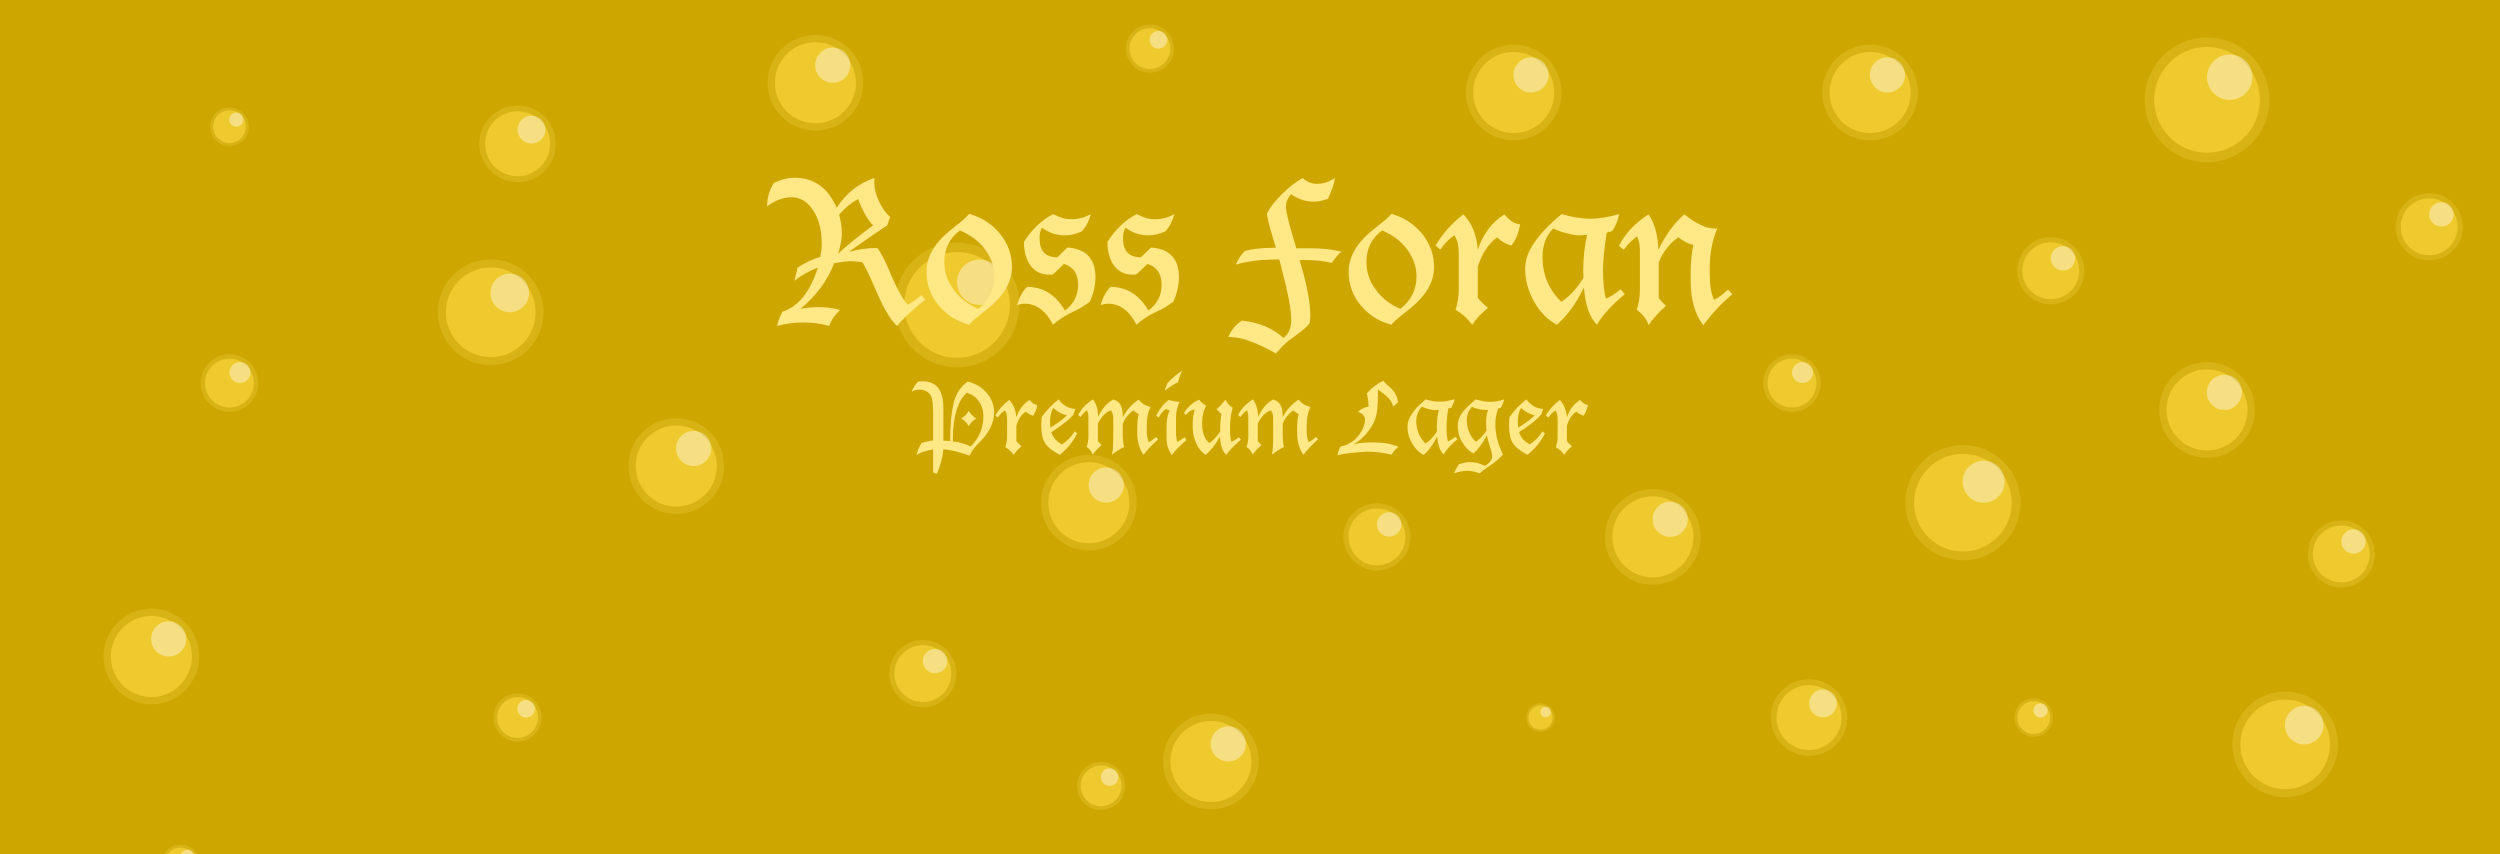 <svg version="1.1" id="Beer_1_" xmlns="http://www.w3.org/2000/svg" xmlns:xlink="http://www.w3.org/1999/xlink" x="0px" y="0px"
	 viewBox="0 0 1024 350" enable-background="new 0 0 1024 350" xml:space="preserve">
    <title>Ross Foran, Beer Header</title>
    <desc>A header showing my name and favourite food, Beer</desc>
<rect id="beer" fill="#CEA600" width="1024" height="350"/>
<g id="allBubbles">
	<g class="smallBubble" id="smallBubble">
		<g id="bubble_25_">
			<circle fill="#EFCA2E" stroke="#D8B316" stroke-width="2.1" stroke-miterlimit="10" cx="959" cy="226.9" r="12.7"/>
			<circle opacity="0.4" fill="#FFFFFF" cx="964" cy="221.8" r="5"/>
		</g>
		<g id="bubble_26_">
			<circle fill="#EFCA2E" stroke="#D8B316" stroke-width="2.1" stroke-miterlimit="10" cx="995" cy="92.9" r="12.7"/>
			<circle opacity="0.4" fill="#FFFFFF" cx="1000" cy="87.8" r="5"/>
		</g>
		<g id="bubble_21_">
			<circle fill="#EFCA2E" stroke="#D8B316" stroke-width="2.1" stroke-miterlimit="10" cx="840" cy="110.9" r="12.7"/>
			<circle opacity="0.4" fill="#FFFFFF" cx="845" cy="105.8" r="5"/>
		</g>
		<g id="bubble_18_">
			<circle fill="#EFCA2E" stroke="#D8B316" stroke-width="1.5" stroke-miterlimit="10" cx="471" cy="19.9" r="9.1"/>
			<circle opacity="0.4" fill="#FFFFFF" cx="474.5" cy="16.3" r="3.6"/>
		</g>
		<g id="bubble_16_">
			<circle fill="#EFCA2E" stroke="#D8B316" stroke-width="2.4" stroke-miterlimit="10" cx="741" cy="293.9" r="14.5"/>
			<circle opacity="0.4" fill="#FFFFFF" cx="746.7" cy="288.1" r="5.7"/>
		</g>
		<g id="bubble_11_">
			<circle fill="#EFCA2E" stroke="#D8B316" stroke-width="3" stroke-miterlimit="10" cx="62" cy="268.9" r="18.1"/>
			<circle opacity="0.4" fill="#FFFFFF" cx="69.1" cy="261.7" r="7.2"/>
		</g>
		<g id="bubble_10_">
			<circle fill="#EFCA2E" stroke="#D8B316" stroke-width="1.2" stroke-miterlimit="10" cx="94" cy="51.9" r="7.3"/>
			<circle opacity="0.4" fill="#FFFFFF" cx="96.8" cy="49" r="2.9"/>
		</g>
		<g id="bubble_8_">
			<circle fill="#EFCA2E" stroke="#D8B316" stroke-width="0.9" stroke-miterlimit="10" cx="631" cy="293.9" r="5.4"/>
			<circle opacity="0.4" fill="#FFFFFF" cx="633.1" cy="291.7" r="2.1"/>
		</g>
		<g id="bubble_7_">
			<circle fill="#EFCA2E" stroke="#D8B316" stroke-width="1.8" stroke-miterlimit="10" cx="734" cy="156.9" r="10.9"/>
			<circle opacity="0.4" fill="#FFFFFF" cx="738.3" cy="152.6" r="4.3"/>
		</g>
		<g id="bubble_6_">
			<circle fill="#EFCA2E" stroke="#D8B316" stroke-width="2.1" stroke-miterlimit="10" cx="564" cy="219.9" r="12.7"/>
			<circle opacity="0.4" fill="#FFFFFF" cx="569" cy="214.8" r="5"/>
		</g>
		<g id="bubble_2_">
			<circle fill="#EFCA2E" stroke="#D8B316" stroke-width="1.5" stroke-miterlimit="10" cx="212" cy="293.9" r="9.1"/>
			<circle opacity="0.4" fill="#FFFFFF" cx="215.5" cy="290.3" r="3.6"/>
		</g>
		<g id="bubble_1_">
			<circle fill="#EFCA2E" stroke="#D8B316" stroke-width="1.2" stroke-miterlimit="10" cx="833" cy="293.9" r="7.3"/>
			<circle opacity="0.4" fill="#FFFFFF" cx="835.8" cy="291" r="2.9"/>
		</g>
		<g id="bubble">
			<circle fill="#EFCA2E" stroke="#D8B316" stroke-width="1.8" stroke-miterlimit="10" cx="94" cy="156.9" r="10.9"/>
			<circle opacity="0.4" fill="#FFFFFF" cx="98.3" cy="152.6" r="4.3"/>
		</g>
		<g id="bubble_55_">
			<circle fill="#EFCA2E" stroke="#D8B316" stroke-width="2.1" stroke-miterlimit="10" cx="939" cy="528.9" r="12.7"/>
			<circle opacity="0.4" fill="#FFFFFF" cx="944" cy="523.8" r="5"/>
		</g>
		<g id="bubble_54_">
			<circle fill="#EFCA2E" stroke="#D8B316" stroke-width="2.1" stroke-miterlimit="10" cx="975" cy="394.9" r="12.7"/>
			<circle opacity="0.4" fill="#FFFFFF" cx="980" cy="389.8" r="5"/>
		</g>
		<g id="bubble_53_">
			<circle fill="#EFCA2E" stroke="#D8B316" stroke-width="2.1" stroke-miterlimit="10" cx="820" cy="412.9" r="12.7"/>
			<circle opacity="0.4" fill="#FFFFFF" cx="825" cy="407.8" r="5"/>
		</g>
		<g id="bubble_52_">
			<circle fill="#EFCA2E" stroke="#D8B316" stroke-width="1.5" stroke-miterlimit="10" cx="451" cy="321.9" r="9.1"/>
			<circle opacity="0.4" fill="#FFFFFF" cx="454.5" cy="318.3" r="3.6"/>
		</g>
		<g id="bubble_51_">
			<circle fill="#EFCA2E" stroke="#D8B316" stroke-width="2.4" stroke-miterlimit="10" cx="721" cy="595.9" r="14.5"/>
			<circle opacity="0.4" fill="#FFFFFF" cx="726.7" cy="590.1" r="5.7"/>
		</g>
		<g id="bubble_50_">
			<circle fill="#EFCA2E" stroke="#D8B316" stroke-width="3" stroke-miterlimit="10" cx="42" cy="570.9" r="18.1"/>
			<circle opacity="0.4" fill="#FFFFFF" cx="49.1" cy="563.7" r="7.2"/>
		</g>
		<g id="bubble_49_">
			<circle fill="#EFCA2E" stroke="#D8B316" stroke-width="1.2" stroke-miterlimit="10" cx="74" cy="353.9" r="7.3"/>
			<circle opacity="0.4" fill="#FFFFFF" cx="76.8" cy="351" r="2.9"/>
		</g>
		<g id="bubble_48_">
			<circle fill="#EFCA2E" stroke="#D8B316" stroke-width="0.9" stroke-miterlimit="10" cx="611" cy="595.9" r="5.4"/>
			<circle opacity="0.4" fill="#FFFFFF" cx="613.1" cy="593.7" r="2.1"/>
		</g>
		<g id="bubble_47_">
			<circle fill="#EFCA2E" stroke="#D8B316" stroke-width="1.8" stroke-miterlimit="10" cx="714" cy="458.9" r="10.9"/>
			<circle opacity="0.4" fill="#FFFFFF" cx="718.3" cy="454.6" r="4.3"/>
		</g>
		<g id="bubble_46_">
			<circle fill="#EFCA2E" stroke="#D8B316" stroke-width="2.1" stroke-miterlimit="10" cx="544" cy="521.9" r="12.7"/>
			<circle opacity="0.4" fill="#FFFFFF" cx="549" cy="516.8" r="5"/>
		</g>
		<g id="bubble_45_">
			<circle fill="#EFCA2E" stroke="#D8B316" stroke-width="1.5" stroke-miterlimit="10" cx="192" cy="595.9" r="9.1"/>
			<circle opacity="0.4" fill="#FFFFFF" cx="195.5" cy="592.3" r="3.6"/>
		</g>
		<g id="bubble_44_">
			<circle fill="#EFCA2E" stroke="#D8B316" stroke-width="1.2" stroke-miterlimit="10" cx="813" cy="595.9" r="7.3"/>
			<circle opacity="0.4" fill="#FFFFFF" cx="815.8" cy="593" r="2.9"/>
		</g>
		<g id="bubble_43_">
			<circle fill="#EFCA2E" stroke="#D8B316" stroke-width="1.8" stroke-miterlimit="10" cx="74" cy="458.9" r="10.9"/>
			<circle opacity="0.4" fill="#FFFFFF" cx="78.3" cy="454.6" r="4.3"/>
		</g>
	</g>
	<g class="Bigbubble" id="Bigbubble">
		<g id="bubble_24_">
			<circle fill="#EFCA2E" stroke="#D8B316" stroke-width="3" stroke-miterlimit="10" cx="904" cy="167.9" r="18.1"/>
			<circle opacity="0.4" fill="#FFFFFF" cx="911.1" cy="160.7" r="7.2"/>
		</g>
		<g id="bubble_27_">
			<circle fill="#EFCA2E" stroke="#D8B316" stroke-width="3.3" stroke-miterlimit="10" cx="936" cy="304.9" r="20"/>
			<circle opacity="0.4" fill="#FFFFFF" cx="943.8" cy="297" r="7.9"/>
		</g>
		<g id="bubble_23_">
			<circle fill="#EFCA2E" stroke="#D8B316" stroke-width="3.9" stroke-miterlimit="10" cx="904" cy="40.9" r="23.6"/>
			<circle opacity="0.4" fill="#FFFFFF" cx="913.3" cy="31.6" r="9.3"/>
		</g>
		<g id="bubble_22_">
			<circle fill="#EFCA2E" stroke="#D8B316" stroke-width="3.6" stroke-miterlimit="10" cx="804" cy="205.9" r="21.8"/>
			<circle opacity="0.4" fill="#FFFFFF" cx="812.5" cy="197.3" r="8.6"/>
		</g>
		<g id="bubble_20_">
			<circle fill="#EFCA2E" stroke="#D8B316" stroke-width="3" stroke-miterlimit="10" cx="766" cy="37.9" r="18.1"/>
			<circle opacity="0.4" fill="#FFFFFF" cx="773.1" cy="30.7" r="7.2"/>
		</g>
		<g id="bubble_19_">
			<circle fill="#EFCA2E" stroke="#D8B316" stroke-width="3.9" stroke-miterlimit="10" cx="392" cy="124.9" r="23.6"/>
			<circle opacity="0.4" fill="#FFFFFF" cx="401.3" cy="115.6" r="9.3"/>
		</g>
		<g id="bubble_17_">
			<circle fill="#EFCA2E" stroke="#D8B316" stroke-width="3" stroke-miterlimit="10" cx="620" cy="37.9" r="18.1"/>
			<circle opacity="0.4" fill="#FFFFFF" cx="627.1" cy="30.7" r="7.2"/>
		</g>
		<g id="bubble_15_">
			<circle fill="#EFCA2E" stroke="#D8B316" stroke-width="3" stroke-miterlimit="10" cx="677" cy="219.9" r="18.1"/>
			<circle opacity="0.4" fill="#FFFFFF" cx="684.1" cy="212.7" r="7.2"/>
		</g>
		<g id="bubble_14_">
			<circle fill="#EFCA2E" stroke="#D8B316" stroke-width="3" stroke-miterlimit="10" cx="334" cy="33.9" r="18.1"/>
			<circle opacity="0.4" fill="#FFFFFF" cx="341.1" cy="26.7" r="7.2"/>
		</g>
		<g id="bubble_13_">
			<circle fill="#EFCA2E" stroke="#D8B316" stroke-width="3.3" stroke-miterlimit="10" cx="201" cy="127.9" r="20"/>
			<circle opacity="0.4" fill="#FFFFFF" cx="208.8" cy="120" r="7.9"/>
		</g>
		<g id="bubble_12_">
			<circle fill="#EFCA2E" stroke="#D8B316" stroke-width="3" stroke-miterlimit="10" cx="496" cy="311.9" r="18.1"/>
			<circle opacity="0.4" fill="#FFFFFF" cx="503.1" cy="304.7" r="7.2"/>
		</g>
		<g id="bubble_9_">
			<circle fill="#EFCA2E" stroke="#D8B316" stroke-width="3" stroke-miterlimit="10" cx="446" cy="205.9" r="18.1"/>
			<circle opacity="0.4" fill="#FFFFFF" cx="453.1" cy="198.7" r="7.2"/>
		</g>
		<g id="bubble_5_">
			<circle fill="#EFCA2E" stroke="#D8B316" stroke-width="2.1" stroke-miterlimit="10" cx="378" cy="275.9" r="12.7"/>
			<circle opacity="0.4" fill="#FFFFFF" cx="383" cy="270.8" r="5"/>
		</g>
		<g id="bubble_4_">
			<circle fill="#EFCA2E" stroke="#D8B316" stroke-width="3" stroke-miterlimit="10" cx="277" cy="190.9" r="18.1"/>
			<circle opacity="0.4" fill="#FFFFFF" cx="284.1" cy="183.7" r="7.2"/>
		</g>
		<g id="bubble_3_">
			<circle fill="#EFCA2E" stroke="#D8B316" stroke-width="2.4" stroke-miterlimit="10" cx="212" cy="58.9" r="14.5"/>
			<circle opacity="0.4" fill="#FFFFFF" cx="217.7" cy="53.1" r="5.7"/>
		</g>
		<g id="bubble_42_">
			<circle fill="#EFCA2E" stroke="#D8B316" stroke-width="3" stroke-miterlimit="10" cx="906" cy="510.9" r="18.1"/>
			<circle opacity="0.4" fill="#FFFFFF" cx="913.1" cy="503.7" r="7.2"/>
		</g>
		<g id="bubble_41_">
			<circle fill="#EFCA2E" stroke="#D8B316" stroke-width="3.3" stroke-miterlimit="10" cx="938" cy="647.9" r="20"/>
			<circle opacity="0.4" fill="#FFFFFF" cx="945.8" cy="640" r="7.9"/>
		</g>
		<g id="bubble_40_">
			<circle fill="#EFCA2E" stroke="#D8B316" stroke-width="3.9" stroke-miterlimit="10" cx="906" cy="383.9" r="23.6"/>
			<circle opacity="0.4" fill="#FFFFFF" cx="915.3" cy="374.6" r="9.3"/>
		</g>
		<g id="bubble_39_">
			<circle fill="#EFCA2E" stroke="#D8B316" stroke-width="3.6" stroke-miterlimit="10" cx="806" cy="548.9" r="21.8"/>
			<circle opacity="0.4" fill="#FFFFFF" cx="814.5" cy="540.3" r="8.6"/>
		</g>
		<g id="bubble_38_">
			<circle fill="#EFCA2E" stroke="#D8B316" stroke-width="3" stroke-miterlimit="10" cx="768" cy="380.9" r="18.1"/>
			<circle opacity="0.4" fill="#FFFFFF" cx="775.1" cy="373.7" r="7.2"/>
		</g>
		<g id="bubble_37_">
			<circle fill="#EFCA2E" stroke="#D8B316" stroke-width="3.9" stroke-miterlimit="10" cx="394" cy="467.9" r="23.6"/>
			<circle opacity="0.4" fill="#FFFFFF" cx="403.3" cy="458.6" r="9.3"/>
		</g>
		<g id="bubble_36_">
			<circle fill="#EFCA2E" stroke="#D8B316" stroke-width="3" stroke-miterlimit="10" cx="622" cy="380.9" r="18.1"/>
			<circle opacity="0.4" fill="#FFFFFF" cx="629.1" cy="373.7" r="7.2"/>
		</g>
		<g id="bubble_35_">
			<circle fill="#EFCA2E" stroke="#D8B316" stroke-width="3" stroke-miterlimit="10" cx="679" cy="562.9" r="18.1"/>
			<circle opacity="0.4" fill="#FFFFFF" cx="686.1" cy="555.7" r="7.2"/>
		</g>
		<g id="bubble_34_">
			<circle fill="#EFCA2E" stroke="#D8B316" stroke-width="3" stroke-miterlimit="10" cx="336" cy="376.9" r="18.1"/>
			<circle opacity="0.4" fill="#FFFFFF" cx="343.1" cy="369.7" r="7.2"/>
		</g>
		<g id="bubble_33_">
			<circle fill="#EFCA2E" stroke="#D8B316" stroke-width="3.3" stroke-miterlimit="10" cx="203" cy="470.9" r="20"/>
			<circle opacity="0.4" fill="#FFFFFF" cx="210.8" cy="463" r="7.9"/>
		</g>
		<g id="bubble_32_">
			<circle fill="#EFCA2E" stroke="#D8B316" stroke-width="3" stroke-miterlimit="10" cx="498" cy="654.9" r="18.1"/>
			<circle opacity="0.4" fill="#FFFFFF" cx="505.1" cy="647.7" r="7.2"/>
		</g>
		<g id="bubble_31_">
			<circle fill="#EFCA2E" stroke="#D8B316" stroke-width="3" stroke-miterlimit="10" cx="448" cy="548.9" r="18.1"/>
			<circle opacity="0.4" fill="#FFFFFF" cx="455.1" cy="541.7" r="7.2"/>
		</g>
		<g id="bubble_30_">
			<circle fill="#EFCA2E" stroke="#D8B316" stroke-width="2.1" stroke-miterlimit="10" cx="380" cy="618.9" r="12.7"/>
			<circle opacity="0.4" fill="#FFFFFF" cx="385" cy="613.8" r="5"/>
		</g>
		<g id="bubble_29_">
			<circle fill="#EFCA2E" stroke="#D8B316" stroke-width="3" stroke-miterlimit="10" cx="279" cy="533.9" r="18.1"/>
			<circle opacity="0.4" fill="#FFFFFF" cx="286.1" cy="526.7" r="7.2"/>
		</g>
		<g id="bubble_28_">
			<circle fill="#EFCA2E" stroke="#D8B316" stroke-width="2.4" stroke-miterlimit="10" cx="214" cy="401.9" r="14.5"/>
			<circle opacity="0.4" fill="#FFFFFF" cx="219.7" cy="396.1" r="5.7"/>
		</g>
	</g>
</g>
<path class="theWords" fill="#FFE885" d="M318.3,133.5c0.3-1.7,1.1-3.7,2.1-5.8c6.6-2.1,11.5-8.2,14.6-18.1c-3.8,1.5-7,3.3-9.6,5.4l1.3-5.4
	c3.5-2.2,6.6-3.7,9.3-4.3c0.4-2.1,0.6-3.9,0.6-5.5c0-5.5-1.2-10-3.5-13.6c-2.3-3.6-5.3-5.4-8.9-5.4c-1.6,0-3.2,0.3-4.9,0.9
	c-1.7,0.6-3.4,1.6-5.1,2.8c0-3.4,0.9-6.6,2.8-9.6c1.6-0.7,3.1-1.3,4.5-1.6c1.4-0.4,2.8-0.5,4-0.5c3.9,0,7.3,1,10.2,3.1
	c2.9,2,5.2,5.1,7,9.2c3.9-6,9.1-10.1,15.5-12.2c-0.1,0.8-0.1,1.4-0.1,1.8c0,2.4,0.6,4.9,1.9,7.7c1.3,2.8,2.8,4.9,4.6,6.5l-1.2,3.4
	c-2.9,1.9-7,4.7-12.5,8.6c-0.5,0.3-1.5,1.1-3.1,2.2c4-1,7.6-1.5,10.7-1.5l0.9,0c1.4,1.9,2.8,4.6,4.3,8l1.9,4.4
	c2.3,5.3,4.4,8.9,6.2,10.8c1.7-0.9,3.5-2.1,5.6-3.9l1.6,1.8c-5.5,4.4-9.3,8-11.6,10.8c-2.4-2.1-5.2-6.7-8.4-14l-1.4-3.3
	c-1.7-3.8-3.1-6.7-4.3-8.7c-1.4-0.3-3.2-0.5-5.3-0.5c-1.2,0-3.3,0.3-6.3,0.8c-2.7,7-7.3,13.3-13.8,18.7c2.4-0.5,4.9-0.7,7.2-0.7
	c3.4,0,6.4,0.4,9,1.2c-2.1,1.9-3.6,4.1-4.5,6.5c-3.5-1-7-1.4-10.5-1.4C325.6,132.1,321.9,132.5,318.3,133.5z M343.3,103.9
	c3.4-3.2,8.2-7.1,14.3-11.6c-2.4-2.5-4.4-6.2-6.1-10.8c-2.6,1.4-5.2,3.5-7.8,6.4c0.7,2.5,1.1,5,1.1,7.4
	C344.9,97.8,344.3,100.6,343.3,103.9z"/>
<path class="theWords" fill="#FFE885" d="M397,133c-5.1-1.3-9.3-4-12.6-8c-3.3-4-4.9-8.6-4.9-13.7c0-6.4,3.6-12.3,10.8-17.8l1.3-1.1
	c2.3-1.7,4.1-3.3,5.4-4.8c5.3,1.5,9.5,4.3,12.7,8.3c3.2,4,4.8,8.5,4.8,13.5c0,6.4-3.7,12.4-11.1,18l-1.7,1.3
	C399.8,130.2,398.2,131.6,397,133z M400.7,126.5c4.4-3.5,6.6-7.9,6.6-13.2c0-4-1.3-7.7-3.8-11.1s-6-6-10.3-7.8
	c-4.3,3.2-6.4,7.4-6.4,12.9c0,4.1,1.2,7.8,3.7,11.2C393,122,396.4,124.7,400.7,126.5z"/>
<path class="theWords" fill="#FFE885" d="M431.3,133c-2.9-5.7-6.8-8.6-11.6-8.6c-1,0-2,0.2-3.1,0.6c0.9-3.3,2.3-5.8,4.1-7.5c6.5,0,11.7,3.2,15.5,9.7
	c3.6-2.7,5.4-6.2,5.4-10.6c0-2.2-0.5-4-1.4-5.4c-1-1.4-2.4-2.5-4.4-3.1l-4.5,4.3c-0.8,0.1-1.3,0.1-1.6,0.1c-3.2,0-5.7-1.2-7.5-3.6
	c-1.8-2.4-2.8-5.7-2.8-9.8c3.3-5.2,7.3-9,12-11.4c1.3,0.7,2.6,1.2,3.8,1.6c1.3,0.4,2.6,0.5,3.8,0.5c1.4,0,2.7-0.2,4-0.5
	c1.3-0.4,2.6-0.9,3.8-1.6c-0.7,2.8-1.9,5.1-3.6,7c-1.2,0.6-2.4,1-3.6,1.3c-1.2,0.3-2.5,0.4-3.8,0.4c-1.6,0-3.1-0.3-4.6-0.8
	c-1.5-0.5-3-1.3-4.4-2.3c-0.7,1.1-1,2.6-1,4.3c0,5.2,2.4,7.8,7.3,7.8l4.1-4c3.8,0.2,6.7,1.4,8.6,3.4c1.9,2,2.9,4.9,2.9,8.7
	c0,3.4-0.8,6.8-2.3,10.1c-2,1.5-4.3,2.9-6.9,4.1l-2,1C435.3,129.9,433.2,131.3,431.3,133z"/>
<path class="theWords" fill="#FFE885" d="M465.5,133c-2.9-5.7-6.8-8.6-11.6-8.6c-1,0-2,0.2-3.1,0.6c0.9-3.3,2.3-5.8,4.1-7.5c6.5,0,11.7,3.2,15.5,9.7
	c3.6-2.7,5.4-6.2,5.4-10.6c0-2.2-0.5-4-1.4-5.4c-1-1.4-2.4-2.5-4.4-3.1l-4.5,4.3c-0.8,0.1-1.3,0.1-1.6,0.1c-3.2,0-5.7-1.2-7.5-3.6
	c-1.8-2.4-2.8-5.7-2.8-9.8c3.3-5.2,7.3-9,12-11.4c1.3,0.7,2.6,1.2,3.8,1.6c1.3,0.4,2.6,0.5,3.8,0.5c1.4,0,2.7-0.2,4-0.5
	c1.3-0.4,2.6-0.9,3.8-1.6c-0.7,2.8-1.9,5.1-3.6,7c-1.2,0.6-2.4,1-3.6,1.3c-1.2,0.3-2.5,0.4-3.8,0.4c-1.6,0-3.1-0.3-4.6-0.8
	c-1.5-0.5-3-1.3-4.4-2.3c-0.7,1.1-1,2.6-1,4.3c0,5.2,2.4,7.8,7.3,7.8l4.1-4c3.8,0.2,6.7,1.4,8.6,3.4c1.9,2,2.9,4.9,2.9,8.7
	c0,3.4-0.8,6.8-2.3,10.1c-2,1.5-4.3,2.9-6.9,4.1l-2,1C469.4,129.9,467.3,131.3,465.5,133z"/>
<path class="theWords" fill="#FFE885" d="M503.1,137.9c1.4-2.9,3.2-5.1,5.6-6.6c7,0.8,12.6,3.1,17,7.1c2.1-1.6,3.2-4,3.2-7.4c0-3.9-1.2-10.5-3.6-19.6
	l-1.3-5.1h-1c-6.6,0-12.2,0.7-16.8,2.1c1-2.4,2.3-4.2,3.7-5.6c3.4-0.9,7.3-1.3,11.6-1.3h1.1l-1.8-6.1c-0.9-2.9-1.5-5.5-1.9-7.9
	c1.2-2.4,3.2-5,6.1-7.9c2.9-2.9,5.7-5.1,8.6-6.7c1.7,1.6,3.7,2.4,5.9,2.4c1.2,0,2.4-0.2,3.6-0.6c1.2-0.4,2.5-1,3.7-1.8
	c-0.3,2.4-1.3,5.2-2.9,8.6c-1.1,0.3-2.1,0.6-3,0.8c-1,0.2-1.9,0.3-2.7,0.3c-3.4,0-6.6-1-9.4-3.1c-1.4,1.7-2.1,3.4-2.1,5.2
	c0,1.8,1.1,6.3,3.2,13.4l1.1,3.6h2.6l3.9,0c4.3,0,8.3,0.5,12,1.4c-1.2,0.8-2.5,2.4-4,4.6c-3-0.8-6.9-1.2-11.9-1.2h-1.3l0.6,2.1
	c2.6,8.8,3.8,15.7,3.8,20.7c0,0.6-0.1,1.6-0.2,3c-1,1.4-3,3.1-6,5.3l-1.8,1.3c-1.7,1.2-3.8,3.2-6.1,5.9c-7.9-4.5-14.1-6.7-18.4-6.7
	L503.1,137.9z"/>
<path class="theWords" fill="#FFE885" d="M569.9,133c-5.1-1.3-9.3-4-12.6-8c-3.3-4-4.9-8.6-4.9-13.7c0-6.4,3.6-12.3,10.8-17.8l1.3-1.1
	c2.3-1.7,4.1-3.3,5.4-4.8c5.3,1.5,9.5,4.3,12.7,8.3c3.2,4,4.8,8.5,4.8,13.5c0,6.4-3.7,12.4-11.1,18l-1.7,1.3
	C572.7,130.2,571.1,131.6,569.9,133z M573.6,126.5c4.4-3.5,6.6-7.9,6.6-13.2c0-4-1.3-7.7-3.8-11.1c-2.5-3.4-6-6-10.3-7.8
	c-4.3,3.2-6.4,7.4-6.4,12.9c0,4.1,1.2,7.8,3.7,11.2C565.9,122,569.3,124.7,573.6,126.5z"/>
<path class="theWords" fill="#FFE885" d="M605.3,109.3v12.7c1.2,1.5,2.6,2.9,4.2,4.1c-2.7,2.1-4.8,4.4-6.5,7c-1.8-2.6-4.1-4.6-6.8-6.2
	c0.9-2.9,1.3-5.6,1.3-8.3v-14.5c0-3.5-0.6-6.1-1.8-7.7c-2.2,1.5-4.1,3.4-5.7,5.8l-2-1.6c2.7-4.7,6.5-9,11.4-12.8
	c3.5,3.6,5.5,8.5,5.9,14.5c2.1-6.4,5.7-11.2,10.9-14.5c2.1,2.6,4.2,3.9,6.5,4.1c-0.8,3.9-2,6.8-3.7,8.7c-2.3-0.7-4.2-1.8-5.8-3.4
	C609.6,99.9,607,103.9,605.3,109.3z"/>
<path class="theWords" fill="#FFE885" d="M648.8,117.8c-3.4,6.8-7.1,11.8-11.1,15.2c-3.7-1.9-6.8-5-9.3-9.4c-2.5-4.4-3.7-8.9-3.7-13.5
	c0-3.5,1.2-7.1,3.8-10.8c2.5-3.7,6.2-7.6,11.2-11.6c2.1,0.6,4.1,1.1,6.1,1.4c1.9,0.3,3.8,0.5,5.5,0.5c3.4,0,7.4-0.6,11.9-1.9
	c-0.4,2.5-1.4,4.8-2.8,6.9l-0.5,0.2c-0.8,0.2-1.4,0.4-1.8,0.5c-1,6.5-1.5,11.5-1.5,15c0,5.4,0.4,9.4,1.2,12c1.8-0.7,3.8-2,6-3.8
	l1.7,2c-5.3,4.4-9.1,8.6-11.4,12.5C651,129.9,649.3,124.8,648.8,117.8z M648.6,113.7c-0.1-1.4-0.1-2.4-0.1-3.2
	c0-4.9,0.5-9.6,1.6-14.3c-0.2,0-1.1,0.1-2.9,0.2c-1.2,0.1-3-0.2-5.3-0.8c-2.3-0.6-4.2-1.2-5.7-2c-1.5,1.5-2.6,3.2-3.3,5.1
	c-0.7,1.9-1.1,4.1-1.1,6.4c0,7.4,2.6,13.6,7.7,18.5C643,121.4,646,118,648.6,113.7z"/>
<path class="theWords" fill="#FFE885" d="M679.4,107.5v14.5c0.6,0.9,1.6,2,3,3.3c-2.8,2.4-5.2,5-7.1,7.8c-1-2.6-2.7-4.6-4.9-6.2
	c0.9-2.6,1.3-5.4,1.3-8.2v-16.4c0-2-0.4-3.8-1.1-5.5c-2.1,1.5-3.9,3.3-5.5,5.5l-2-1.6c2.6-5.1,6.6-9.3,12.1-12.9
	c2.5,3.4,3.8,8.3,4.1,14.5c2.9-6,6.4-10.9,10.6-14.5c4.9,3.9,9,5.8,12.3,5.8c0.3,0,0.7,0,1.2,0c-2.1,5-3.1,10.4-3.1,16.2v2.1
	c0,4.9,0.6,8.5,1.8,10.9c1.8-0.9,3.7-2.3,5.7-4.2l1.8,1.9c-4.7,3.9-8.6,8.2-11.9,12.7c-3.4-4.3-5.2-10.3-5.2-18.2v-2.6
	c0-4.9,0.4-8.9,1.1-12.1c-1.9-0.4-4-1.4-6.2-3.1C683.8,99.8,681.1,103.3,679.4,107.5z"/>
<path class="theWords" fill="#FFE885" d="M382.2,193.5v-9.4c-2.9,0.5-5.2,1.2-6.8,2.3c0.2-1.3,0.9-2.9,2-4.9c1.4-0.5,3-0.9,4.8-1.1v-10.7
	c0-3.9-0.3-6.4-0.8-7.4c-0.9-1.8-2.6-2.7-4.9-2.7c-0.5,0-1,0.1-1.5,0.2s-1,0.3-1.6,0.6c0.6-1.5,1.5-2.9,2.6-4.1
	c0.4,0,0.8-0.1,1.1-0.1c0.3,0,0.6,0,0.8,0c2.9,0,5,0.9,6.4,2.7c1.4,1.8,2.1,4.6,2.1,8.3v13.3c1.1,0,2,0.1,2.8,0.2v-0.7
	c0-5.5,0.4-10.2,1.2-13.9c0.9-4.5,2.9-7.7,6-9.8c3.3,0.8,5.9,2.4,7.8,4.7c2,2.3,3,4.9,3,7.9c0,4.1-1.9,8.1-5.8,12.1l-1,1
	c-1.6,1.7-2.7,3.2-3.2,4.6c-5-1.7-8.6-2.5-10.8-2.5c-0.3,3.4-1.2,6.7-2.7,10L382.2,193.5z M390.3,180.8c2.7,0.3,5.1,1,7.3,2.1
	c3.5-3.6,5.2-7.7,5.2-12.3c0-2.4-0.6-4.4-1.8-6.2c-1.2-1.7-2.9-2.9-5-3.5c-1.8,1.5-3.2,3.9-4.2,7.2c-1,3.3-1.5,7.3-1.5,11.9V180.8z
	 M396.8,168.3c0.9,1.4,1.9,2.5,3.1,3.1c-1.2,0.6-2.2,1.7-3.1,3.1c-0.9-1.4-1.9-2.5-3.1-3.1C394.9,170.8,395.9,169.8,396.8,168.3z"/>
<path class="theWords" fill="#FFE885" d="M416.3,174.4v6.3c0.6,0.7,1.3,1.4,2.1,2.1c-1.3,1.1-2.4,2.2-3.2,3.5c-0.9-1.3-2-2.3-3.4-3.1
	c0.4-1.4,0.7-2.8,0.7-4.1v-7.2c0-1.8-0.3-3.1-0.9-3.8c-1.1,0.7-2,1.7-2.9,2.9l-1-0.8c1.3-2.4,3.2-4.5,5.7-6.4
	c1.7,1.8,2.7,4.2,2.9,7.2c1-3.2,2.9-5.6,5.4-7.2c1,1.3,2.1,2,3.2,2.1c-0.4,2-1,3.4-1.8,4.4c-1.1-0.4-2.1-0.9-2.9-1.7
	C418.4,169.7,417.1,171.7,416.3,174.4z"/>
<path class="theWords" fill="#FFE885" d="M441.2,177.5c-1.7,3.5-4.1,6.4-7.2,8.8c-3-1.6-5-3.3-6-4.9s-1.5-4-1.5-7.2c0-1.2,0.1-2.3,0.2-3.4
	c2-2.8,4.3-5.2,6.9-7.2c1.8,2.4,4.1,3.8,6.9,3.9l-0.8,2.3c-2,2.3-5.1,4.7-9.1,7.2c0.8,2.3,2.3,4,4.4,5c2.1-1.3,3.8-3.1,5.2-5.3
	L441.2,177.5z M430.2,175.2c3.1-1.9,5.4-3.6,6.8-5.1c-2-0.4-3.8-1.4-5.6-3c-0.9,1.6-1.3,3.5-1.3,5.6
	C430.1,173.3,430.2,174.2,430.2,175.2z"/>
<path class="theWords" fill="#FFE885" d="M449.7,173.5v7.2c0.3,0.4,0.8,1,1.5,1.6c-1.4,1.2-2.6,2.5-3.6,3.9c-0.5-1.3-1.3-2.3-2.5-3.1
	c0.4-1.3,0.7-2.7,0.7-4.1v-8.2c0-1-0.2-1.9-0.5-2.8c-1,0.7-2,1.7-2.7,2.8l-1-0.8c1.3-2.5,3.3-4.7,6.1-6.4c1.4,1.9,2.1,4.3,2.1,7.2
	c1.7-3.6,3.8-6,6.3-7.2c1.5,0.6,2.5,1.4,3,2.5c0.5,1,0.8,2.6,0.8,4.8c1.6-3.1,3.8-5.5,6.5-7.2c1.2,1.5,2.8,2.5,4.8,3
	c-1,2.1-1.5,4.8-1.5,8v1c0,2.6,0.3,4.4,0.9,5.4c0.9-0.5,1.9-1.2,2.9-2.1l0.9,0.9c-2.7,2.5-4.7,4.6-6,6.4c-1.7-2.3-2.6-5.4-2.6-9.2
	v-1.3c0-2.7,0.2-4.8,0.6-6.2c-0.9-0.5-1.7-1-2.2-1.5c-2,1.5-3.5,3.3-4.3,5.5v5.4c0,1.1,0.2,2.5,0.5,4.1c-1.4,0.7-3.1,1.7-4.9,3.1
	c0.4-2.3,0.5-4.7,0.5-7.3v-7.6c0-1.3-0.3-2.4-1-3.2C452.9,168.8,451.2,170.6,449.7,173.5z"/>
<path class="theWords" fill="#FFE885" d="M483.2,164.6c-1,1.9-1.5,4.1-1.5,6.5v5.8c0,1.7,0.2,3,0.5,4.1c1-0.5,2-1.1,3-1.9l0.8,1.1
	c-2.8,2.4-4.8,4.5-6,6.2c-1.4-1.8-2.2-4.2-2.2-7.3v-4.1c0-2.8,0.4-5.1,1.3-6.9c-0.6-0.1-1.1-0.3-1.5-0.6c-1.3,1-2.3,2.2-3,3.5
	l-1-0.7c1.4-2.9,3.1-5.1,5.2-6.5C479.9,164.2,481.4,164.5,483.2,164.6z M477.1,160c0.2-1,0.6-2,1.1-3.1c1.9-2.1,4-3.8,6.1-5.1
	c-0.9,1.5-1.4,3.1-1.7,4.7C480.6,157.5,478.7,158.7,477.1,160z"/>
<path class="theWords" fill="#FFE885" d="M499.7,178.8c-1.8,3.3-3.8,5.8-5.9,7.5c-1.7-1.1-3-2.7-3.9-4.8s-1.4-4.4-1.4-7c0-2.5,0.3-4.8,0.8-6.8
	c-1.3,0.2-2.5,0.9-3.6,2.3l-0.7-0.9c1.5-2.5,3.6-4.3,6.2-5.4c0.7,1,1.7,1.9,2.9,2.5c-1.1,1.7-1.7,4.1-1.7,7.3c0,3.7,1,6.4,3,8
	c1.5-1.1,3-2.7,4.4-4.7l0-1.5c0-2.1,0.2-4,0.5-5.6c-0.8-1-1.5-1.6-2-2.1c1.2-1,2.4-2.3,3.7-3.9c0.7,1.5,1.6,2.6,2.9,3.3
	c-0.7,2.5-1.1,5.4-1.1,8.7c0,2.3,0.2,4,0.6,5.3c0.9-0.4,1.9-1,3-1.9l0.9,1c-2,1.7-3.9,3.5-5.5,5.5c-0.1,0.2-0.3,0.4-0.5,0.7
	C500.7,184.9,499.9,182.5,499.7,178.8z"/>
<path class="theWords" fill="#FFE885" d="M515.2,173.5v7.2c0.3,0.4,0.8,1,1.5,1.6c-1.4,1.2-2.6,2.5-3.6,3.9c-0.5-1.3-1.3-2.3-2.5-3.1
	c0.4-1.3,0.7-2.7,0.7-4.1v-8.2c0-1-0.2-1.9-0.5-2.8c-1,0.7-2,1.7-2.7,2.8l-1-0.8c1.3-2.5,3.3-4.7,6.1-6.4c1.4,1.9,2.1,4.3,2.1,7.2
	c1.7-3.6,3.8-6,6.3-7.2c1.5,0.6,2.5,1.4,3,2.5c0.5,1,0.8,2.6,0.8,4.8c1.6-3.1,3.8-5.5,6.5-7.2c1.2,1.5,2.8,2.5,4.8,3
	c-1,2.1-1.5,4.8-1.5,8v1c0,2.6,0.3,4.4,0.9,5.4c0.9-0.5,1.9-1.2,2.9-2.1l0.9,0.9c-2.7,2.5-4.7,4.6-6,6.4c-1.7-2.3-2.6-5.4-2.6-9.2
	v-1.3c0-2.7,0.2-4.8,0.6-6.2c-0.9-0.5-1.7-1-2.2-1.5c-2,1.5-3.5,3.3-4.3,5.5v5.4c0,1.1,0.2,2.5,0.5,4.1c-1.4,0.7-3.1,1.7-4.9,3.1
	c0.4-2.3,0.5-4.7,0.5-7.3v-7.6c0-1.3-0.3-2.4-1-3.2C518.4,168.8,516.6,170.6,515.2,173.5z"/>
<path class="theWords" fill="#FFE885" d="M547.8,186.5c0.2-1.2,0.6-2.4,1.3-3.6c1.7-0.3,3.2-1,4.6-1.9c1.4-0.9,2.7-2.3,3.8-4.1s1.6-3.4,1.6-4.8
	c0-1.7-1-2.8-2.9-3.4c1.4-1.3,2.8-2,4.3-2.1v-0.8c0-1.5-0.2-3-0.7-4.6c2-2.3,4.3-4.1,6.8-5.2c0.5,0.6,1.2,1.3,2.1,2.1l0.6,0.5
	c2,1.8,3.1,3.8,3.3,6.2c-0.8,0.8-1.5,1.4-2,1.7c-0.3-1.6-1.3-3.1-2.9-4.4l-0.7-0.6c-0.9-0.8-1.8-1.4-2.6-1.9v2.5
	c0,3.6-0.3,6.4-0.8,8.5c-0.6,2.1-1.6,4.1-3.1,6c-1.8,2.4-3.9,4.2-6.1,5.4c2.4-0.6,5-0.8,7.9-0.8c4.2,0,7.7,0.6,10.5,1.8
	c-1.1,0.9-2.1,2-2.8,3.2c-3.5-0.8-6.9-1.2-10.1-1.2C554.8,185.3,550.7,185.7,547.8,186.5z"/>
<path class="theWords" fill="#FFE885" d="M588.7,178.7c-1.7,3.4-3.5,5.9-5.6,7.6c-1.9-0.9-3.4-2.5-4.7-4.7s-1.9-4.4-1.9-6.8c0-1.7,0.6-3.6,1.9-5.4
	c1.2-1.9,3.1-3.8,5.6-5.8c1.1,0.3,2.1,0.6,3,0.7c1,0.2,1.9,0.2,2.8,0.2c1.7,0,3.7-0.3,6-1c-0.2,1.2-0.7,2.4-1.4,3.5l-0.3,0.1
	c-0.4,0.1-0.7,0.2-0.9,0.2c-0.5,3.3-0.7,5.8-0.7,7.5c0,2.7,0.2,4.7,0.6,6c0.9-0.4,1.9-1,3-1.9l0.9,1c-2.7,2.2-4.6,4.3-5.7,6.2
	C589.8,184.7,588.9,182.2,588.7,178.7z M588.6,176.6c0-0.7-0.1-1.2-0.1-1.6c0-2.4,0.3-4.8,0.8-7.1c-0.1,0-0.6,0-1.4,0.1
	c-0.6,0-1.5-0.1-2.6-0.4c-1.2-0.3-2.1-0.6-2.9-1c-0.7,0.7-1.3,1.6-1.7,2.6c-0.4,1-0.6,2-0.6,3.2c0,3.7,1.3,6.8,3.8,9.3
	C585.8,180.4,587.3,178.8,588.6,176.6z"/>
<path class="theWords" fill="#FFE885" d="M609,178.3c-1.8,3.4-3.6,5.9-5.5,7.4c-1.8-0.9-3.3-2.5-4.6-4.6s-1.8-4.4-1.8-6.7c0-1.8,0.5-3.5,1.6-5
	c1-1.6,3-3.5,5.8-5.8c2.1,0.6,4,1,5.8,1c1.8,0,3.8-0.3,5.8-1c-0.3,1.3-0.7,2.5-1.5,3.5c-0.1,0-0.3,0.1-0.3,0.1
	c-0.3,0.1-0.5,0.1-0.7,0.2c-0.7,2.1-1.1,4.2-1.1,6.3c0,4.1,1,8.2,3.1,12.4c-0.9,1.3-2.7,2.8-5.4,4.7l-0.8,0.5
	c-1.4,0.9-2.5,1.8-3.3,2.6c-0.9-0.4-1.8-0.6-2.7-0.8s-1.6-0.3-2.4-0.3c-0.8,0-1.6,0.1-2.5,0.3s-1.9,0.4-2.9,0.8
	c0.4-1.2,1.1-2.5,2.1-3.8c0.8-0.2,1.5-0.4,2.3-0.6s1.4-0.2,2.1-0.2c1.1,0,2.2,0.1,3.2,0.4s2,0.6,3,1.1c1.9-1.2,2.9-2.5,2.9-3.8
	c0-0.8-0.2-1.9-0.7-3.3l-0.5-1.7C609.6,180.9,609.3,179.7,609,178.3z M608.9,176.4c-0.1-1-0.2-2.1-0.2-3.6c0-1.9,0.3-3.5,0.8-4.9
	l-0.7,0c-2.2,0-4.2-0.4-5.9-1.3c-0.7,0.8-1.2,1.6-1.6,2.5c-0.3,0.9-0.5,1.9-0.5,2.9c0,3.6,1.2,6.6,3.8,9c1.4-1.1,2.7-2.4,3.9-4.1
	C608.5,176.8,608.7,176.6,608.9,176.4z"/>
<path class="theWords" fill="#FFE885" d="M632.8,177.5c-1.7,3.5-4.1,6.4-7.2,8.8c-3-1.6-5-3.3-6-4.9s-1.5-4-1.5-7.2c0-1.2,0.1-2.3,0.2-3.4
	c2-2.8,4.3-5.2,6.9-7.2c1.8,2.4,4.1,3.8,6.9,3.9l-0.8,2.3c-2,2.3-5.1,4.7-9.1,7.2c0.8,2.3,2.3,4,4.4,5c2.1-1.3,3.8-3.1,5.2-5.3
	L632.8,177.5z M621.8,175.2c3.1-1.9,5.4-3.6,6.8-5.1c-2-0.4-3.8-1.4-5.6-3c-0.9,1.6-1.3,3.5-1.3,5.6
	C621.7,173.3,621.8,174.2,621.8,175.2z"/>
<path class="theWords" fill="#FFE885" d="M641.8,174.4v6.3c0.6,0.7,1.3,1.4,2.1,2.1c-1.3,1.1-2.4,2.2-3.2,3.5c-0.9-1.3-2-2.3-3.4-3.1
	c0.4-1.4,0.7-2.8,0.7-4.1v-7.2c0-1.8-0.3-3.1-0.9-3.8c-1.1,0.7-2,1.7-2.9,2.9l-1-0.8c1.3-2.4,3.2-4.5,5.7-6.4
	c1.7,1.8,2.7,4.2,2.9,7.2c1-3.2,2.9-5.6,5.4-7.2c1,1.3,2.1,2,3.2,2.1c-0.4,2-1,3.4-1.8,4.4c-1.1-0.4-2.1-0.9-2.9-1.7
	C643.9,169.7,642.6,171.7,641.8,174.4z"/>
<g class="Logo" id="Logo">
	<path id="weight_line_4_" d="M542.6,501c-2,7.7-6.9,13.2-13.2,17.7c-2.1,1.5-4.2,2.9-6.3,4.4c-3.9,2.7-8.3,3.7-13,3.3
		c-2-0.2-4.1-0.5-5.7-1.4c-4.8-2.9-9.5-5.9-13.9-9.2c-3.8-2.8-6.5-6.4-8.3-10.5l0,1.4c1.3,2.8,3.1,5.3,5.5,7.6
		c0.5,0.5,1.1,1.4,1.8,1.9c4.2,2.8,8.3,5.6,12.4,8.2c6.2,3.9,12.9,3.9,19.2,0.6c4.4-2.3,8.3-5.7,12.3-8.5c0.4-0.3,0.8-0.7,1.4-1.3
		c0.8-0.9,1-0.9,2.6-2.8c1.7-2,5.5-4.2,6.6-6.6c0.4-0.9,0.4-3.7,0.7-4.6l-2-1.1C542.8,500.3,542.7,500.6,542.6,501z"/>
	<path id="beard_2_" d="M521.4,522.2c0,0-2.3-1-3.7-0.4c0,0-0.8-0.5,0.4-0.7c0,0-1.6-0.1-2,0.5c0,0-1-1.2-2.3-1.2c0,0,1,1,0,0.9
		c0,0-3-1-1.9-1c0,0-1.8,0.6-1.2,1.3c0,0-2.4-0.5-2.3-1.2c0,0-0.7,0.6-0.4,1.2c0,0-2.6,0.1-2.5-0.8c0,0-0.9,1-0.1,1.6
		c0,0-2,0.2-1.8-0.9c0,0-1.1,1.4-0.1,1.9c0,0-2.2-0.4-1.9-1.1c0,0-1,1.9,0.2,2.6c0,0-0.4,1.2-1.2,0.7c0,0,1.5,0.2,1.3,1.2
		c0,0,1.8,0.2,1.2,1.6c0,0,0.9-0.4,0.7-1.2c0,0,1.8,1,0.8,2c0,0,1.1-0.1,1-1c0,0,1.1,0.3,0.6,1.6c0,0,1-0.3,1-1.1
		c0,0,1.2,1.3,0.2,2.3c0,0,1.8-0.7,1.7-1.8c0,0-0.4,1.7,0.3,2.4c0,0,0.4,0.7,0.3,1.4c0,0,0.5-1.3,0.9-1.3c0,0,1-1.2,1-1.8
		c0,0,1,1,1,1.7c0,0,1-1,0.9-1.7c0,0,1.1-0.3,1.4,0.8c0,0,0.6-0.6,0.1-1.3c0,0,1.6-0.6,2,0.8c0,0,1.2-1.2,0.2-1.6
		c0,0,1.3-0.2,1.5,0.4c0,0-0.2-1.2,0.4-1.1c0,0,0.9-0.8,0.8,0.6c0,0,0.9-0.6,0.8-1.4c0,0,1-0.4,1,0.4c0,0,0.9-0.3,0.5-1.5
		c0,0,1-0.5,1.4,0.6c0,0,0.2-1.3-1.4-1.7c0,0,0.2-0.8,1.4-0.7c0,0-0.6-1-2-0.5c0,0,0.2-0.9,0.8-1.1c0,0-2.1,0-2.5,0.6
		C519.7,523.4,518.2,522.3,521.4,522.2z"/>
	<path id="goatee_2_" d="M508.3,517.9c0,0-0.2-2.9,3.9-2.6c0,0,3.6-0.5,3.6,2.4l-0.1,0.4c0,0.1-0.4,1.6-0.5,1.7
		c-0.3,1,0-0.1-0.6,2.2c-0.1,0.2,0.1-2.4-0.1-2.2c-0.5,0.4-0.4,1.3-0.4,2.1c0,0-0.7-0.7-0.6-1.7c0,0-1.7,3.1-0.7,4.7
		c0,0-1.4-2.1-1.2-3.8c0,0-0.9,0.3-0.9,1.6c0,0-0.5-2.1-0.2-2.5c0,0-1.1,0.9-1,2.6c0,0-0.6-2.3-0.2-2.8c0,0-0.7,0-0.8,1
		C508.6,521.3,508.1,518.8,508.3,517.9z"/>
	<linearGradient id="glasses_1_" gradientUnits="userSpaceOnUse" x1="492.288" y1="459.067" x2="532.795" y2="499.575">
		<stop  offset="0" style="stop-color:#000000"/>
		<stop  offset="0.246" style="stop-color:#000000"/>
		<stop  offset="0.302" style="stop-color:#333333"/>
		<stop  offset="0.35" style="stop-color:#000000"/>
		<stop  offset="0.664" style="stop-color:#171516"/>
		<stop  offset="0.714" style="stop-color:#333333"/>
		<stop  offset="0.753" style="stop-color:#1D1A1B"/>
		<stop  offset="1" style="stop-color:#000000"/>
	</linearGradient>
	<path id="glasses_2_" fill="url(#glasses_1_)" d="M543.5,474.3c0-0.5-0.3-0.8-0.8-0.9c-0.4-0.1-0.9-0.2-1.3-0.3
		c-2.5-0.6-5-1.3-7.5-1.6c-0.5-0.1-5.7-0.1-5.9-0.1c-2.9,0.3-5.7,0.9-8.5,1.5c-2.7,0.5-5.4,0.9-8.1,0.9c-2.3-0.1-4.6-0.6-6.8-1.1
		c-3-0.7-6-1.1-9.1-1.3c-0.1,0-4.8,0.1-5.4,0.2c-3.1,0.4-6.1,1.2-9.2,1.8c-0.1,0-0.3,0-0.4,0c0,1,0,2,0,2.9c0.3,0.9,1,1.6,1.6,2.2
		c0.5,0.6,0.9,1.3,1.1,2c0.6,2.6,1.5,5.1,2.5,7.6c0.7,1.7,2,2.9,3.6,3.7c2.5,1.2,5.1,1.5,7.8,1.4c2-0.1,3.9-0.3,5.6-1.4
		c3.3-2,5.2-5.2,6.5-8.8c0.4-1.1,0.6-2.3,1.1-3.3c0.3-0.6,0.8-0.9,1.5-0.9c0.5,0,1,0.1,1.6,0.1c0.5,0,0.9,0.3,1.2,0.7
		c0.2,0.4,0.4,0.7,0.5,1.1c0.5,1.6,1,3.2,1.7,4.8c1,2.2,2.4,4.2,4.5,5.5c3.7,2.2,7.7,2.6,11.8,1.4c3.3-1,5.5-3,6.7-6.3
		c0.7-1.8,1-3.7,1.6-5.6c0.4-1.3,0.8-2.5,2-3.2c0.3-0.2,0.3-0.5,0.3-0.8C543.5,475.8,543.4,475.1,543.5,474.3z M482.7,475.5
		c-0.8,0-1.4-0.3-1.4-0.6c0-0.3,0.6-0.6,1.4-0.6s1.4,0.3,1.4,0.6C484.1,475.3,483.4,475.5,482.7,475.5z M541.4,475.9
		c-0.8,0-1.4-0.3-1.4-0.6c0-0.3,0.6-0.6,1.4-0.6c0.8,0,1.4,0.3,1.4,0.6C542.8,475.6,542.2,475.9,541.4,475.9z"/>
	<path id="hair_2_" d="M569.3,493c-1.6-3-1.1-7-3.9-9.5c2.5-4.3-2-7.1-2.3-10.9c2.1,0.7,2.9,2.7,4.8,3.7c-3.2-5.4-3.5-12.1-9.1-16.4
		c2-0.4,2.8,1.5,4.6,1.3c-1.2-2.5-3.8-3.6-5.6-5.8c1.5-0.1,2.7-0.2,4.5-0.3c-3.2-1.3-4-4.4-6.4-5.8c-0.9-0.5-1.4-1.5-1.1-2.4
		c0.4-1.3,1.5-0.7,2.4-0.5c0.5,0.1,1.1,0.3,2.1,0.5c-1.6-2.7-5.1-2.3-6.1-5.1c0.7-1.2,1.7,0.3,2,0c1.1-4.5-3.4-5.5-5.1-8.3
		c2-0.6,3.6,0.1,5.6,0.1c-3.5-3.1-8.5-2.2-11.9-5c1.1-1.9,3.3-0.6,4.7-2.1c-3.5-1.5-7.6,0.4-11.1-2.2c2.3-1.2,4.5-1.6,7.1-2.1
		c-2.3-1.3-4.4-0.5-6.4-0.7c-0.2-1,1-0.9,1.2-1.7c-3.3-0.6-7.2-1.3-9.6-2.8c-3.2-2-4,0.2-5.8,0.9c-0.5,0.2-1.2,0.5-1.7,0.3
		c-3.2-1.3-3.1-1.3-6.4,0.4c0.4-2.2,2.4-2.9,3.5-4.7c-3.1,0.4-5.1,2.5-7.3,4.2c-2.1-1.7-4.1-3.7-7-4c1,1.7,3,2.5,3.5,4.7
		c-3.3-1.8-3.3-1.8-6.4-0.4c-0.4,0.2-1.2-0.1-1.7-0.3c-1.8-0.8-2.6-3-5.8-0.9c-2.4,1.5-6.2,2.3-9.6,2.8c0.3,0.8,1.5,0.6,1.2,1.7
		c-2,0.2-4.2-0.6-6.4,0.7c2.6,0.5,4.8,0.9,7.1,2.1c-3.5,2.6-7.6,0.7-11.1,2.2c1.4,1.4,3.6,0.2,4.7,2.1c-3.4,2.8-8.4,1.8-11.9,5
		c2,0,3.6-0.7,5.6-0.1c-1.7,2.8-6.2,3.8-5.1,8.3c0.4,0.2,1.4-1.3,2,0c-1,2.8-4.5,2.3-6.1,5.1c1-0.2,1.5-0.3,2.1-0.5
		c0.9-0.2,2-0.8,2.4,0.5c0.3,0.9-0.2,1.9-1.1,2.4c-2.5,1.4-3.3,4.5-6.4,5.8c1.8,0.1,2.9,0.2,4.5,0.3c-1.8,2.2-4.3,3.3-5.6,5.8
		c1.8,0.1,2.7-1.8,4.6-1.3c-5.5,4.3-5.9,11-9.1,16.4c1.9-1,2.7-3,4.8-3.7c-0.3,3.8-4.8,6.6-2.3,10.9c-2.8,2.5-2.3,6.5-3.9,9.5
		c-0.8,1.5-1.8,2.9-1.9,4.9c1.7-0.9,2-3.1,3.3-3.4c3.3,7,2.9,13.9,0.5,20.8c0.5-0.4,1-0.8,1.9-1.5c-1,3.3-3,6-1.3,9.2
		c0.9,0.1,0.5-1.8,1.8-1.3c-0.4,5.8,2.9,10.9,3.2,16.5c0.5-3.5,0.5-7,1.9-10.7c1.2,2.2,1.4,4.3,2.8,6c1.4,1.6-0.9,3.9,0.4,5.9
		c1.3-1.6,1.4-3.8,3-5.2c1.6,7,3.5,9.6,8.5,12c-0.2-2.8-1.6-5.5-1.1-9.2c2.1,4.8,3.3,9.1,2.9,13.8c0.9-1.9,1.5-3.8,2.3-5.6
		c0.6-1.3-0.5-4.3,3-3.4c-0.7-2.4-2.3-4.8-0.3-7.3c0.9,0.2,0.6,1.6,1.7,1.6c0.4-1.2-0.7-4.3,0.8-3.7c1.8,0.7,0.6-1.5-1.1-2.3
		c-0.7-0.3-0.2-0.9,0.7-1.5c2.1,2.8,4.2,0.1,6.2,2.7c-1.6-5.3-9.9-8.2-10.7-13.9c1.2,0.2,8.9,3.5,9.8,3.4c-1-6.3-11-12.2-12.4-19.1
		c1.5,1.3,5.3-2.1,6-1.5c-2.3-5.1-6.3-6.4-4.9-12.1c0.7,0.5,4.4-2.6,5.3-2c-1.1-3.7-4.1-3.4-4.5-7.5c1.2,1.2,0-6.7,4.5,0.1
		c-0.1-2.1,1.8-2.7,1.2-4c-0.9-3-0.2-6,1-9.3c0.3,2.1,1.9,5.6,1.9,6.5c0,1.2,0.4,2.3,0.9,3.4c0.6,1.1,1,2.2,0.9,1.2
		c-0.5-5.2,0.2-15.3,1.8-20.2c1.1,3.3,0.2,11.8,2.8,15.5c-0.3-4,0-11.6,1.2-15.2c1.5,2.5,2.6,9,4,11.4c0.7-1.3-0.2-5.9,0.8-6.8
		c1.5,0.7,1,5.9,2.2,6.7c0.6-2-0.5-7.5,1-9.5c1.3,1.9,1.4,7.5,3.4,9c0.1-1.9-1-5.6-0.3-7.2c0.1,0,0.1,0.1,0.2,0.2l0,0.4
		c1,0.8,1,4.4,1.7,5.3c0.1,0,0.1-0.1,0.2-0.1c0.1,0.1,0.2,0.2,0.3,0.3c0.6-0.9,0.7-4.5,1.7-5.3l0-0.7c0.1-0.1,0.1-0.1,0.2-0.2
		c0.7,1.6-0.4,5.3-0.3,7.2c2-1.5,2.1-7.1,3.4-9c1.5,2,0.4,7.5,1,9.5c1.2-0.8,0.7-6,2.2-6.7c1.1,0.9,0.1,5.5,0.8,6.8
		c1.4-2.3,2.5-8.8,4-11.4c1.2,3.6,1.5,11.2,1.2,15.2c2.6-3.6,1.8-12.2,2.8-15.5c1.6,5,2.4,15,1.8,20.2c-0.1,1,0.3-0.2,0.9-1.2
		c0.6-1,1-2.2,0.9-3.4c0-0.9,1.6-4.4,1.9-6.5c1.2,3.3,1.9,6.3,1,9.3c-0.7,1.3,1.3,1.9,1.2,4c4.6-6.7,3.4,1.2,4.5-0.1
		c-0.4,4.1-3.4,3.9-4.5,7.5c0.8-0.5,4.6,2.5,5.3,2c1.3,5.8-2.7,7.1-4.9,12.1c0.6-0.6,4.4,2.8,6,1.5c-1.4,7-11.3,12.8-12.4,19.1
		c0.9,0.1,8.6-3.2,9.8-3.4c-0.7,5.7-9,8.6-10.7,13.9c2-2.7,4.1,0.1,6.2-2.7c0.9,0.7,1.4,1.2,0.7,1.5c-1.7,0.9-2.9,3-1.1,2.3
		c1.4-0.6,0.4,2.5,0.8,3.7c1.1,0,0.9-1.3,1.7-1.6c2.1,2.4,0.4,4.8-0.3,7.3c3.5-0.9,2.3,2,3,3.4c0.9,1.8,1.4,3.7,2.3,5.6
		c-0.4-4.7,0.8-9,2.9-13.8c0.6,3.6-0.9,6.3-1.1,9.2c5.1-2.4,7-4.9,8.5-12c1.7,1.4,1.7,3.6,3,5.2c1.2-2-1-4.3,0.4-5.9
		c1.5-1.7,1.6-3.9,2.8-6c1.4,3.6,1.4,7.2,1.9,10.7c0.4-5.7,3.6-10.7,3.2-16.5c1.3-0.5,0.9,1.5,1.8,1.3c1.8-3.2-0.3-5.9-1.3-9.2
		c0.9,0.7,1.4,1.1,1.9,1.5c-2.4-6.9-2.8-13.8,0.5-20.8c1.3,0.4,1.6,2.5,3.3,3.4C571.1,496,570.1,494.5,569.3,493z"/>
</g>
</svg>